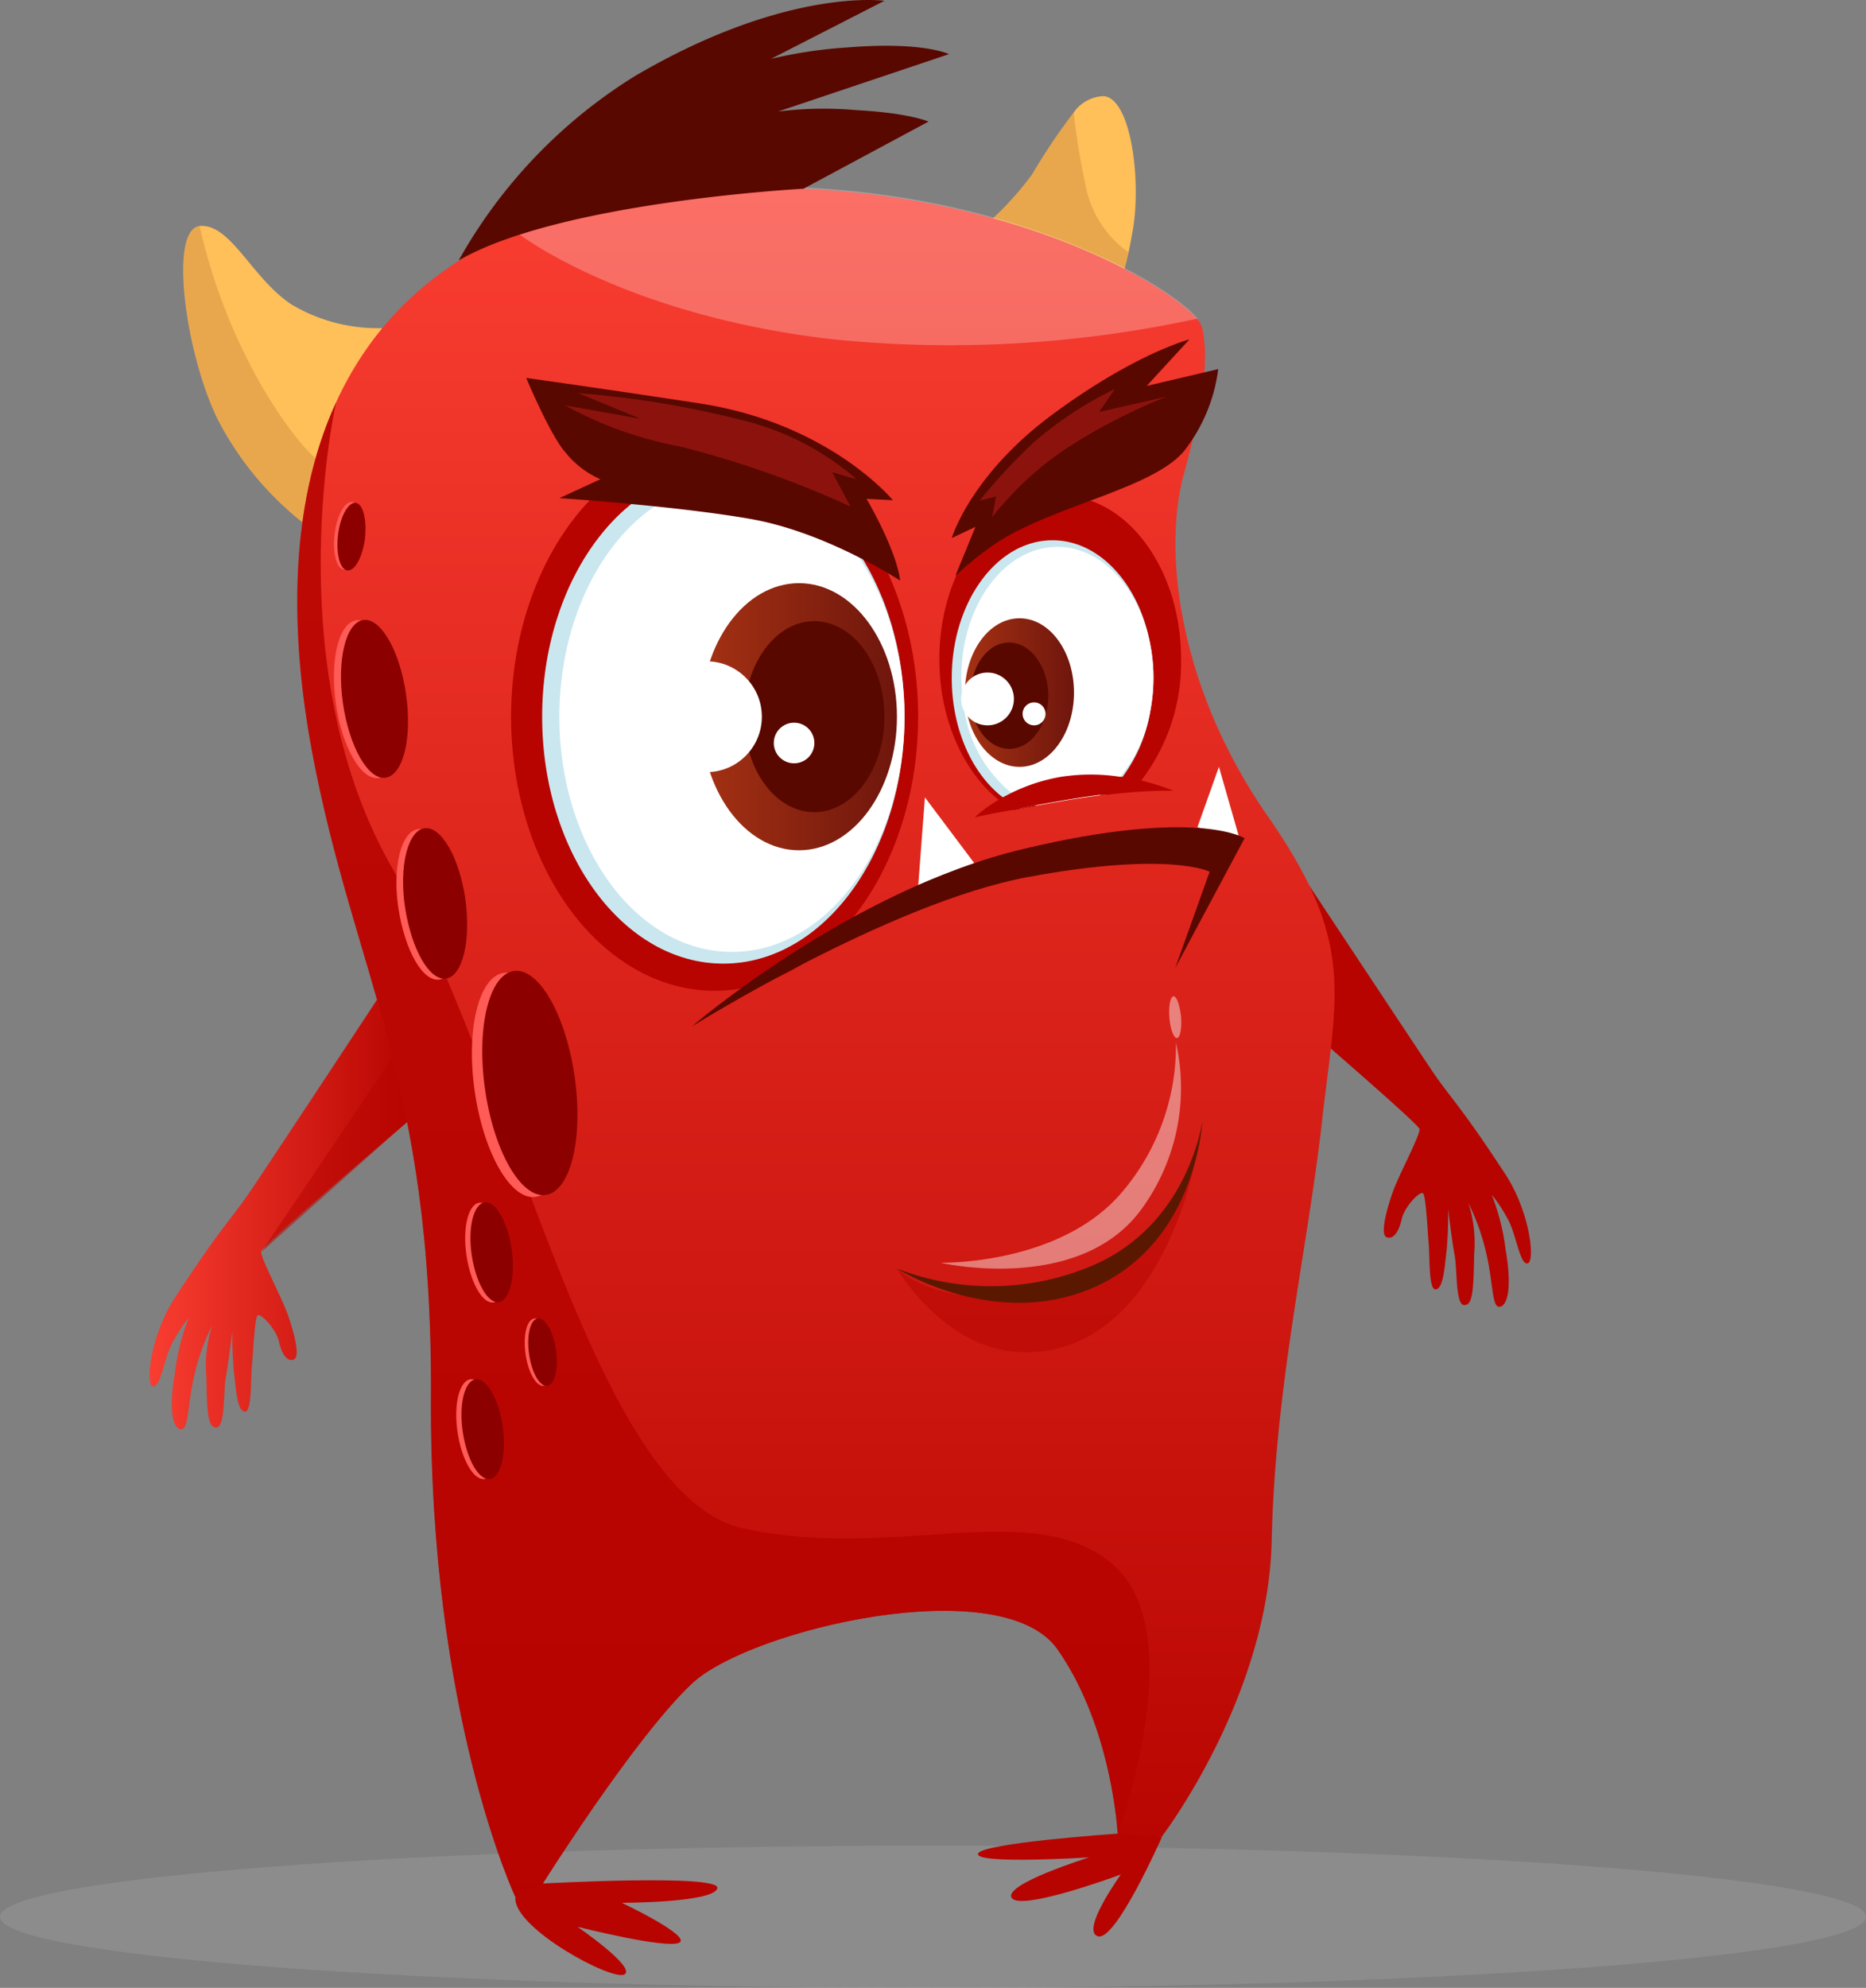 <svg xmlns="http://www.w3.org/2000/svg" xmlns:xlink="http://www.w3.org/1999/xlink" viewBox="0 0 162.73 173.26"><rect x="0" y="0" width="162.73" height="173.26" fill="#808080" stroke="none"/><defs><style>.cls-1{fill:#9b9b9b;opacity:0.44;}.cls-2{fill:#ffbf59;}.cls-11,.cls-3{fill:#590800;}.cls-3{opacity:0.13;}.cls-13,.cls-4,.cls-6{fill:#b70400;}.cls-5{fill:url(#åçûìßííûé_ãðàäèåíò_10);}.cls-6{opacity:0.5;}.cls-7{fill:url(#åçûìßííûé_ãðàäèåíò_10-2);}.cls-8{fill:#cae7ef;}.cls-15,.cls-19,.cls-9{fill:#fff;}.cls-10{fill:url(#åçûìßííûé_ãðàäèåíò_3);}.cls-12{fill:url(#åçûìßííûé_ãðàäèåíò_3-2);}.cls-13{opacity:0.88;}.cls-14{fill:#5b1800;}.cls-15{opacity:0.43;}.cls-16{fill:#8c130d;}.cls-17{fill:#ff5b57;}.cls-18{fill:#8c0000;}.cls-19{opacity:0.26;}</style><linearGradient id="åçûìßííûé_ãðàäèåíò_10" x1="13.04" y1="105.64" x2="36.09" y2="105.64" gradientUnits="userSpaceOnUse"><stop offset="0" stop-color="#f93d31"/><stop offset="1" stop-color="#b70400"/></linearGradient><linearGradient id="åçûìßííûé_ãðàäèåíò_10-2" x1="71.16" y1="16.29" x2="71.16" y2="165.43" xlink:href="#åçûìßííûé_ãðàäèåíò_10"/><linearGradient id="åçûìßííûé_ãðàäèåíò_3" x1="61.13" y1="62.47" x2="78.22" y2="62.47" gradientUnits="userSpaceOnUse"><stop offset="0" stop-color="#a43113"/><stop offset="1" stop-color="#6f160d"/></linearGradient><linearGradient id="åçûìßííûé_ãðàäèåíò_3-2" x1="84.15" y1="60.37" x2="93.66" y2="60.37" xlink:href="#åçûìßííûé_ãðàäèåíò_3"/></defs><title>Asset 1</title><g id="Layer_2" data-name="Layer 2"><g id="monsters"><path class="cls-1" d="M162.73,167.07c0,3.42-36.43,6.19-81.37,6.19S0,170.49,0,167.07s36.43-6.2,81.36-6.2S162.73,163.65,162.73,167.07Z"/><path class="cls-2" d="M33.32,28.6,28.6,40.76l-1.92,5a27.48,27.48,0,0,1-7.77-9.36C16.14,30.6,14.73,20,17.41,19.7h0c2.71-.24,4.53,4.53,8,6.83A14.67,14.67,0,0,0,33.32,28.6Z"/><path class="cls-3" d="M28.6,40.76l-1.92,5a27.48,27.48,0,0,1-7.77-9.36C16.14,30.6,14.73,20,17.41,19.7a50,50,0,0,0,5.37,13.87C25.82,38.75,27.77,40.3,28.6,40.76Z"/><path class="cls-2" d="M98.8,20c-.14.77-.26,1.44-.38,2-.22,1-.42,1.75-.58,2.28a5.39,5.39,0,0,1-.45,1.17L83.32,21.71s.52-.37,1.29-1A27.5,27.5,0,0,0,90,15.21,54.53,54.53,0,0,1,93.64,9.8a3.32,3.32,0,0,1,2.6-1.42C98.61,8.54,99.54,15.61,98.8,20Z"/><path class="cls-3" d="M98.42,22c-.22,1-.42,1.75-.58,2.28L84.61,20.71A27.5,27.5,0,0,0,90,15.21,54.53,54.53,0,0,1,93.64,9.8a56.16,56.16,0,0,0,1,6.17A9.23,9.23,0,0,0,98.42,22Z"/><path class="cls-4" d="M113.39,76s10,15.11,11.53,17.38,2.42,2.94,6.38,9c2.11,3.24,2.59,7.5,1.94,7.73s-1-2.35-1.64-3.65a13.53,13.53,0,0,0-1.51-2.33,20,20,0,0,1,1.21,4.77c.62,3.6.09,5-.56,5s-.53-2.21-1.15-4.77a20,20,0,0,0-1.53-4.27,11.31,11.31,0,0,1,.5,4.42c-.06,3.21-.12,4.5-.88,4.47s-.59-3.12-.83-4.38-.56-4-.56-4a35.67,35.67,0,0,1-.14,3.68c-.18,1.42-.27,3.21-.92,3.33s-.53-2.68-.64-4-.24-4.18-.5-4.38-1.62,1.17-1.86,2.29-.77,1.8-1.33,1.53.06-2.53.59-4,2.39-4.92,2.3-5.42-13.32-11.83-13.32-11.83S111,77.29,113.39,76Z"/><path class="cls-5" d="M33.16,86.71s-9.95,15.11-11.52,17.39-2.42,2.93-6.38,9c-2.11,3.23-2.6,7.49-1.95,7.73s1-2.36,1.65-3.65a13.84,13.84,0,0,1,1.5-2.33,19.77,19.77,0,0,0-1.2,4.77c-.62,3.59-.09,5,.56,4.95s.53-2.21,1.14-4.77a19.39,19.39,0,0,1,1.54-4.27,11.3,11.3,0,0,0-.51,4.41c.06,3.21.12,4.51.89,4.48s.59-3.12.82-4.39.56-4,.56-4a34,34,0,0,0,.15,3.68c.18,1.41.26,3.21.91,3.33s.53-2.68.65-4,.24-4.18.5-4.39,1.62,1.18,1.86,2.3.76,1.8,1.32,1.53-.06-2.53-.59-4-2.38-4.91-2.29-5.42S36.09,97.31,36.09,97.31,35.58,88,33.16,86.71Z"/><polygon class="cls-6" points="34.52 91.73 22.77 109.14 35.82 97.5 34.52 91.73"/><path class="cls-7" d="M115.29,97.73c-1.25,11.15-4.08,22.93-4.39,36.59s-9.59,25.77-9.59,25.77H97.49a2.49,2.49,0,0,0,0-.26c-.11-1.58-.88-9.84-5.26-16.08-4.86-6.91-26.87-1.73-31.89,3s-13,17.43-13,17.43l-2.34,1.26s-7.55-15.87-7.4-43.67S30.79,84.85,27.17,65.27C25.43,55.82,25,44.47,29.3,35.09a0,0,0,0,0,0,0s0,0,0,0c3.76-8.22,11.1-14.94,24.26-17.55a60.73,60.73,0,0,1,6.69-.92c.91-.08,1.85-.14,2.81-.18,23-1,38.66,8.13,41.36,11.4a1.88,1.88,0,0,1,.41.69c.54,2.36.32,5.85-1.58,12.76s-.38,18.81,7.31,29.85S116.55,86.58,115.29,97.73Z"/><path class="cls-4" d="M44.94,165.43c-.1,2.67,8.48,7.28,9.52,6.66s-4.1-4.15-4.1-4.15,7.72,1.95,8.87,1.39-5-3.48-5-3.48,8,0,8.33-1.27-15.27-.41-15.27-.41Z"/><path class="cls-4" d="M97.47,159.82s-12,.82-12.18,1.76,9.69.31,9.69.31-7.57,2.36-6.74,3.54,9.51-2.05,9.51-2.05-3.56,4.92-2,5.39,5.59-8.68,5.59-8.68Z"/><ellipse class="cls-4" cx="62.32" cy="62.47" rx="17.75" ry="23.89"/><path class="cls-4" d="M103,57.45a16.86,16.86,0,0,1-3.4,10.48,9.87,9.87,0,0,1-1,1.11c-.56,0-1.17.11-1.83.19l-.53.06h0c-.92.11-1.92.26-3,.45s-1.84.32-2.63.47l-1.39.25-.81.15a9.12,9.12,0,0,1-1.29-.87c-3.11-2.48-5.2-7.06-5.2-12.29,0-7.88,4.73-14.26,10.55-14.26S103,49.57,103,57.45Z"/><ellipse class="cls-8" cx="63.08" cy="62.47" rx="15.8" ry="21.52"/><ellipse class="cls-9" cx="63.83" cy="62.47" rx="15.05" ry="20.5"/><ellipse class="cls-10" cx="69.68" cy="62.47" rx="8.54" ry="11.64"/><path class="cls-11" d="M77.13,62.47c0,4.59-2.74,8.32-6.12,8.32s-6.11-3.73-6.11-8.32,2.74-8.33,6.11-8.33S77.13,57.87,77.13,62.47Z"/><circle class="cls-9" cx="61.61" cy="62.47" r="4.83"/><circle class="cls-9" cx="69.25" cy="64.76" r="1.77"/><path class="cls-8" d="M100.59,59.09a15.59,15.59,0,0,1-.27,2.86,13.15,13.15,0,0,1-2.47,5.82,9.34,9.34,0,0,1-1.43,1.51l-.52,0h0c-.9.12-1.88.26-2.93.44l-2.57.45L89,70.46a7.53,7.53,0,0,1-1.59-1C84.78,67.43,83,63.54,83,59.09c0-6.62,3.93-12,8.79-12,4.12,0,7.57,3.86,8.52,9.07A15.2,15.2,0,0,1,100.59,59.09Z"/><path class="cls-9" d="M100.59,59.09a15.59,15.59,0,0,1-.27,2.86,12.45,12.45,0,0,1-2.65,5.79,8.82,8.82,0,0,1-1.77,1.59h0c-.9.12-1.88.26-2.93.44l-2.57.45a6.94,6.94,0,0,1-2.2-1.12A11.53,11.53,0,0,1,84.11,62a14,14,0,0,1-.22-1.62h0c0-.43-.06-.87-.06-1.31,0-6.3,3.75-11.4,8.38-11.4,3.88,0,7.15,3.6,8.1,8.49A15.2,15.2,0,0,1,100.59,59.09Z"/><path class="cls-12" d="M93.66,60.37c0,3.57-2.13,6.47-4.75,6.47s-4.76-2.9-4.76-6.47,2.13-6.48,4.76-6.48S93.66,56.79,93.66,60.37Z"/><path class="cls-11" d="M91.42,60.64c0,2.56-1.52,4.63-3.4,4.63s-3.4-2.07-3.4-4.63S86.14,56,88,56,91.42,58.08,91.42,60.64Z"/><path class="cls-9" d="M88.42,60.91a2.3,2.3,0,1,1-2.29-2.29A2.3,2.3,0,0,1,88.42,60.91Z"/><path class="cls-9" d="M91.18,62.22a1,1,0,1,1-1-1A1,1,0,0,1,91.18,62.22Z"/><path class="cls-11" d="M83,46.9s1.62-5.48,8.79-10.78,11.94-6.54,11.94-6.54L100,33.64l6.24-1.47a14.56,14.56,0,0,1-3,7.17c-2.87,3.37-11.86,4.82-16.73,8.25a29,29,0,0,0-3.2,2.61l1.76-4.28Z"/><path class="cls-11" d="M78.5,50.61s-6.4-4.22-13.06-5.38-16.66-1.81-16.66-1.81l3.58-1.65a8,8,0,0,1-3.06-2.35c-1.33-1.5-3.41-6.48-3.41-6.48s7.16,1,15.24,2.24c11.26,1.76,16.74,8.42,16.74,8.42l-2.3-.12S78.18,47.9,78.5,50.61Z"/><path class="cls-13" d="M97.47,159.83c-.11-1.58-.88-9.84-5.26-16.08-4.86-6.91-26.87-1.73-31.89,3s-13,17.43-13,17.43l-2.34,1.26s-7.55-15.87-7.4-43.67S30.79,84.85,27.17,65.27C25.43,55.82,25,44.47,29.3,35.09,29,36.48,24.36,58.88,34.4,76c10.37,17.66,17.18,54.41,30.5,57.24s25.26-2.83,32.17,3.14S97.47,159.83,97.47,159.83Z"/><path class="cls-6" d="M78.22,110.57s4,6.89,10.53,7.27c12.25.7,15.42-16.39,15.42-16.39s-2.15,9.79-15.89,11.44C81.41,113.71,78.22,110.57,78.22,110.57Z"/><path class="cls-14" d="M78.22,110.57a22.66,22.66,0,0,0,16.41,0c9-3.42,10.22-12.84,10.22-12.84s-.47,10.34-9.19,14.36S78.22,110.57,78.22,110.57Z"/><path class="cls-15" d="M82,110.06s10.06.24,15.55-5.81a19.65,19.65,0,0,0,5-13.39,17.91,17.91,0,0,1-3.19,14.78C93.83,112.8,82,110.06,82,110.06Z"/><path class="cls-15" d="M103,88.62c.08,1-.08,1.84-.36,1.86s-.58-.78-.66-1.78.08-1.84.36-1.86S102.88,87.61,103,88.62Z"/><polygon class="cls-9" points="80.08 77.14 80.66 69.5 84.97 75.24 80.08 77.14"/><polygon class="cls-9" points="104.42 72.12 106.3 66.84 108.02 72.83 104.42 72.12"/><path class="cls-11" d="M60.32,89.48S74.06,77.62,89.22,74s19.32-.94,19.32-.94l-6.05,11.31,3-8.39s-3.5-1.82-15.83.46C77.54,78.69,60.32,89.48,60.32,89.48Z"/><path class="cls-16" d="M85.44,43.63a49.35,49.35,0,0,1,4.71-5.07,32.17,32.17,0,0,1,7.07-4.65l-1.37,2,5.86-1.33A50.38,50.38,0,0,0,93,39.08a28.14,28.14,0,0,0-6.48,6l.35-1.81Z"/><path class="cls-16" d="M74.69,41.77a23.52,23.52,0,0,0-9.79-5.1,84.82,84.82,0,0,0-14.44-2.4l5.42,2.24-6.6-1.18a33.48,33.48,0,0,0,10,3.58,85.49,85.49,0,0,1,14.89,5.24l-1.61-3Z"/><path class="cls-4" d="M102.33,68.92a41.14,41.14,0,0,0-4.12.18c-.54.05-1.15.1-1.79.18l-.52,0h0c-.9.12-1.88.26-2.93.44l-2.57.45L89,70.46l-.79.15C86,71,85,71.24,85,71.24a11.29,11.29,0,0,1,2-1.47l.46-.28.76-.39a16,16,0,0,1,4.3-1.39,16.94,16.94,0,0,1,5.18,0l.18,0c.48.07.94.16,1.36.25A21.68,21.68,0,0,1,102.33,68.92Z"/><path class="cls-17" d="M40,78.45c.52,3.62-.24,6.72-1.69,6.93s-3-2.56-3.56-6.18.24-6.72,1.69-6.93S39.47,74.83,40,78.45Z"/><path class="cls-18" d="M40.58,78.36c.51,3.62-.24,6.73-1.69,6.93s-3-2.56-3.56-6.17.24-6.73,1.69-6.93S40.06,74.74,40.58,78.36Z"/><path class="cls-17" d="M44.16,108.92c.34,2.4-.16,4.46-1.12,4.6s-2-1.7-2.36-4.1.16-4.46,1.12-4.59S43.82,106.52,44.16,108.92Z"/><path class="cls-18" d="M44.62,108.9c.34,2.4-.16,4.45-1.12,4.59s-2-1.7-2.36-4.09.16-4.46,1.12-4.6S44.28,106.5,44.62,108.9Z"/><path class="cls-17" d="M43.38,124.32c.35,2.4-.15,4.46-1.12,4.59s-2-1.69-2.36-4.09.16-4.46,1.12-4.6S43,121.92,43.38,124.32Z"/><path class="cls-18" d="M43.84,124.32c.34,2.4-.16,4.46-1.12,4.59s-2-1.69-2.36-4.09.15-4.46,1.11-4.6S43.49,121.92,43.84,124.32Z"/><path class="cls-17" d="M48.18,117.69c.23,1.62-.11,3-.75,3.1s-1.37-1.14-1.6-2.77.11-3,.76-3.1S48,116.07,48.18,117.69Z"/><path class="cls-18" d="M48.49,117.69c.23,1.62-.11,3-.76,3.1s-1.36-1.14-1.59-2.77.1-3,.75-3.1S48.26,116.07,48.49,117.69Z"/><path class="cls-17" d="M31.54,46.84c-.2,1.63-.9,2.88-1.55,2.8s-1-1.47-.81-3.09.9-2.88,1.55-2.8S31.74,45.22,31.54,46.84Z"/><path class="cls-18" d="M31.83,46.92c-.2,1.63-.89,2.88-1.54,2.8s-1-1.47-.81-3.09.89-2.88,1.54-2.8S32,45.3,31.83,46.92Z"/><path class="cls-17" d="M49.22,94c.77,5.39-.35,10-2.51,10.32s-4.53-3.81-5.31-9.2.36-10,2.52-10.32S48.45,88.57,49.22,94Z"/><path class="cls-18" d="M50.11,93.83c.78,5.39-.35,10-2.51,10.32s-4.53-3.81-5.3-9.2.35-10,2.51-10.32S49.34,88.44,50.11,93.83Z"/><path class="cls-17" d="M34.79,60.54c.54,3.8-.25,7.05-1.77,7.27s-3.19-2.69-3.73-6.48.24-7,1.76-7.26S34.24,56.75,34.79,60.54Z"/><path class="cls-18" d="M35.41,60.52c.55,3.79-.24,7-1.76,7.26s-3.19-2.68-3.74-6.47.25-7.05,1.77-7.27S34.87,56.73,35.41,60.52Z"/><path class="cls-19" d="M104.44,27.77a101.66,101.66,0,0,1-31.76,1.81c-18.13-2.06-27.37-9.14-27.37-9.14l8.27-3a60.73,60.73,0,0,1,6.69-.92c.91-.08,1.85-.14,2.81-.18C86,15.35,101.74,24.5,104.44,27.77Z"/><path class="cls-11" d="M40,22.7A44.39,44.39,0,0,1,55.37,6.63C68.62-1.15,77.13.07,77.13.07L67.24,5.13a40,40,0,0,1,6.74-1c6.54-.53,8.78.59,8.78.59l-14.9,5a32.09,32.09,0,0,1,6.83-.12c4.65.25,6.28,1,6.28,1l-10.9,5.85S48.87,17.57,40,22.7Z"/></g></g></svg>